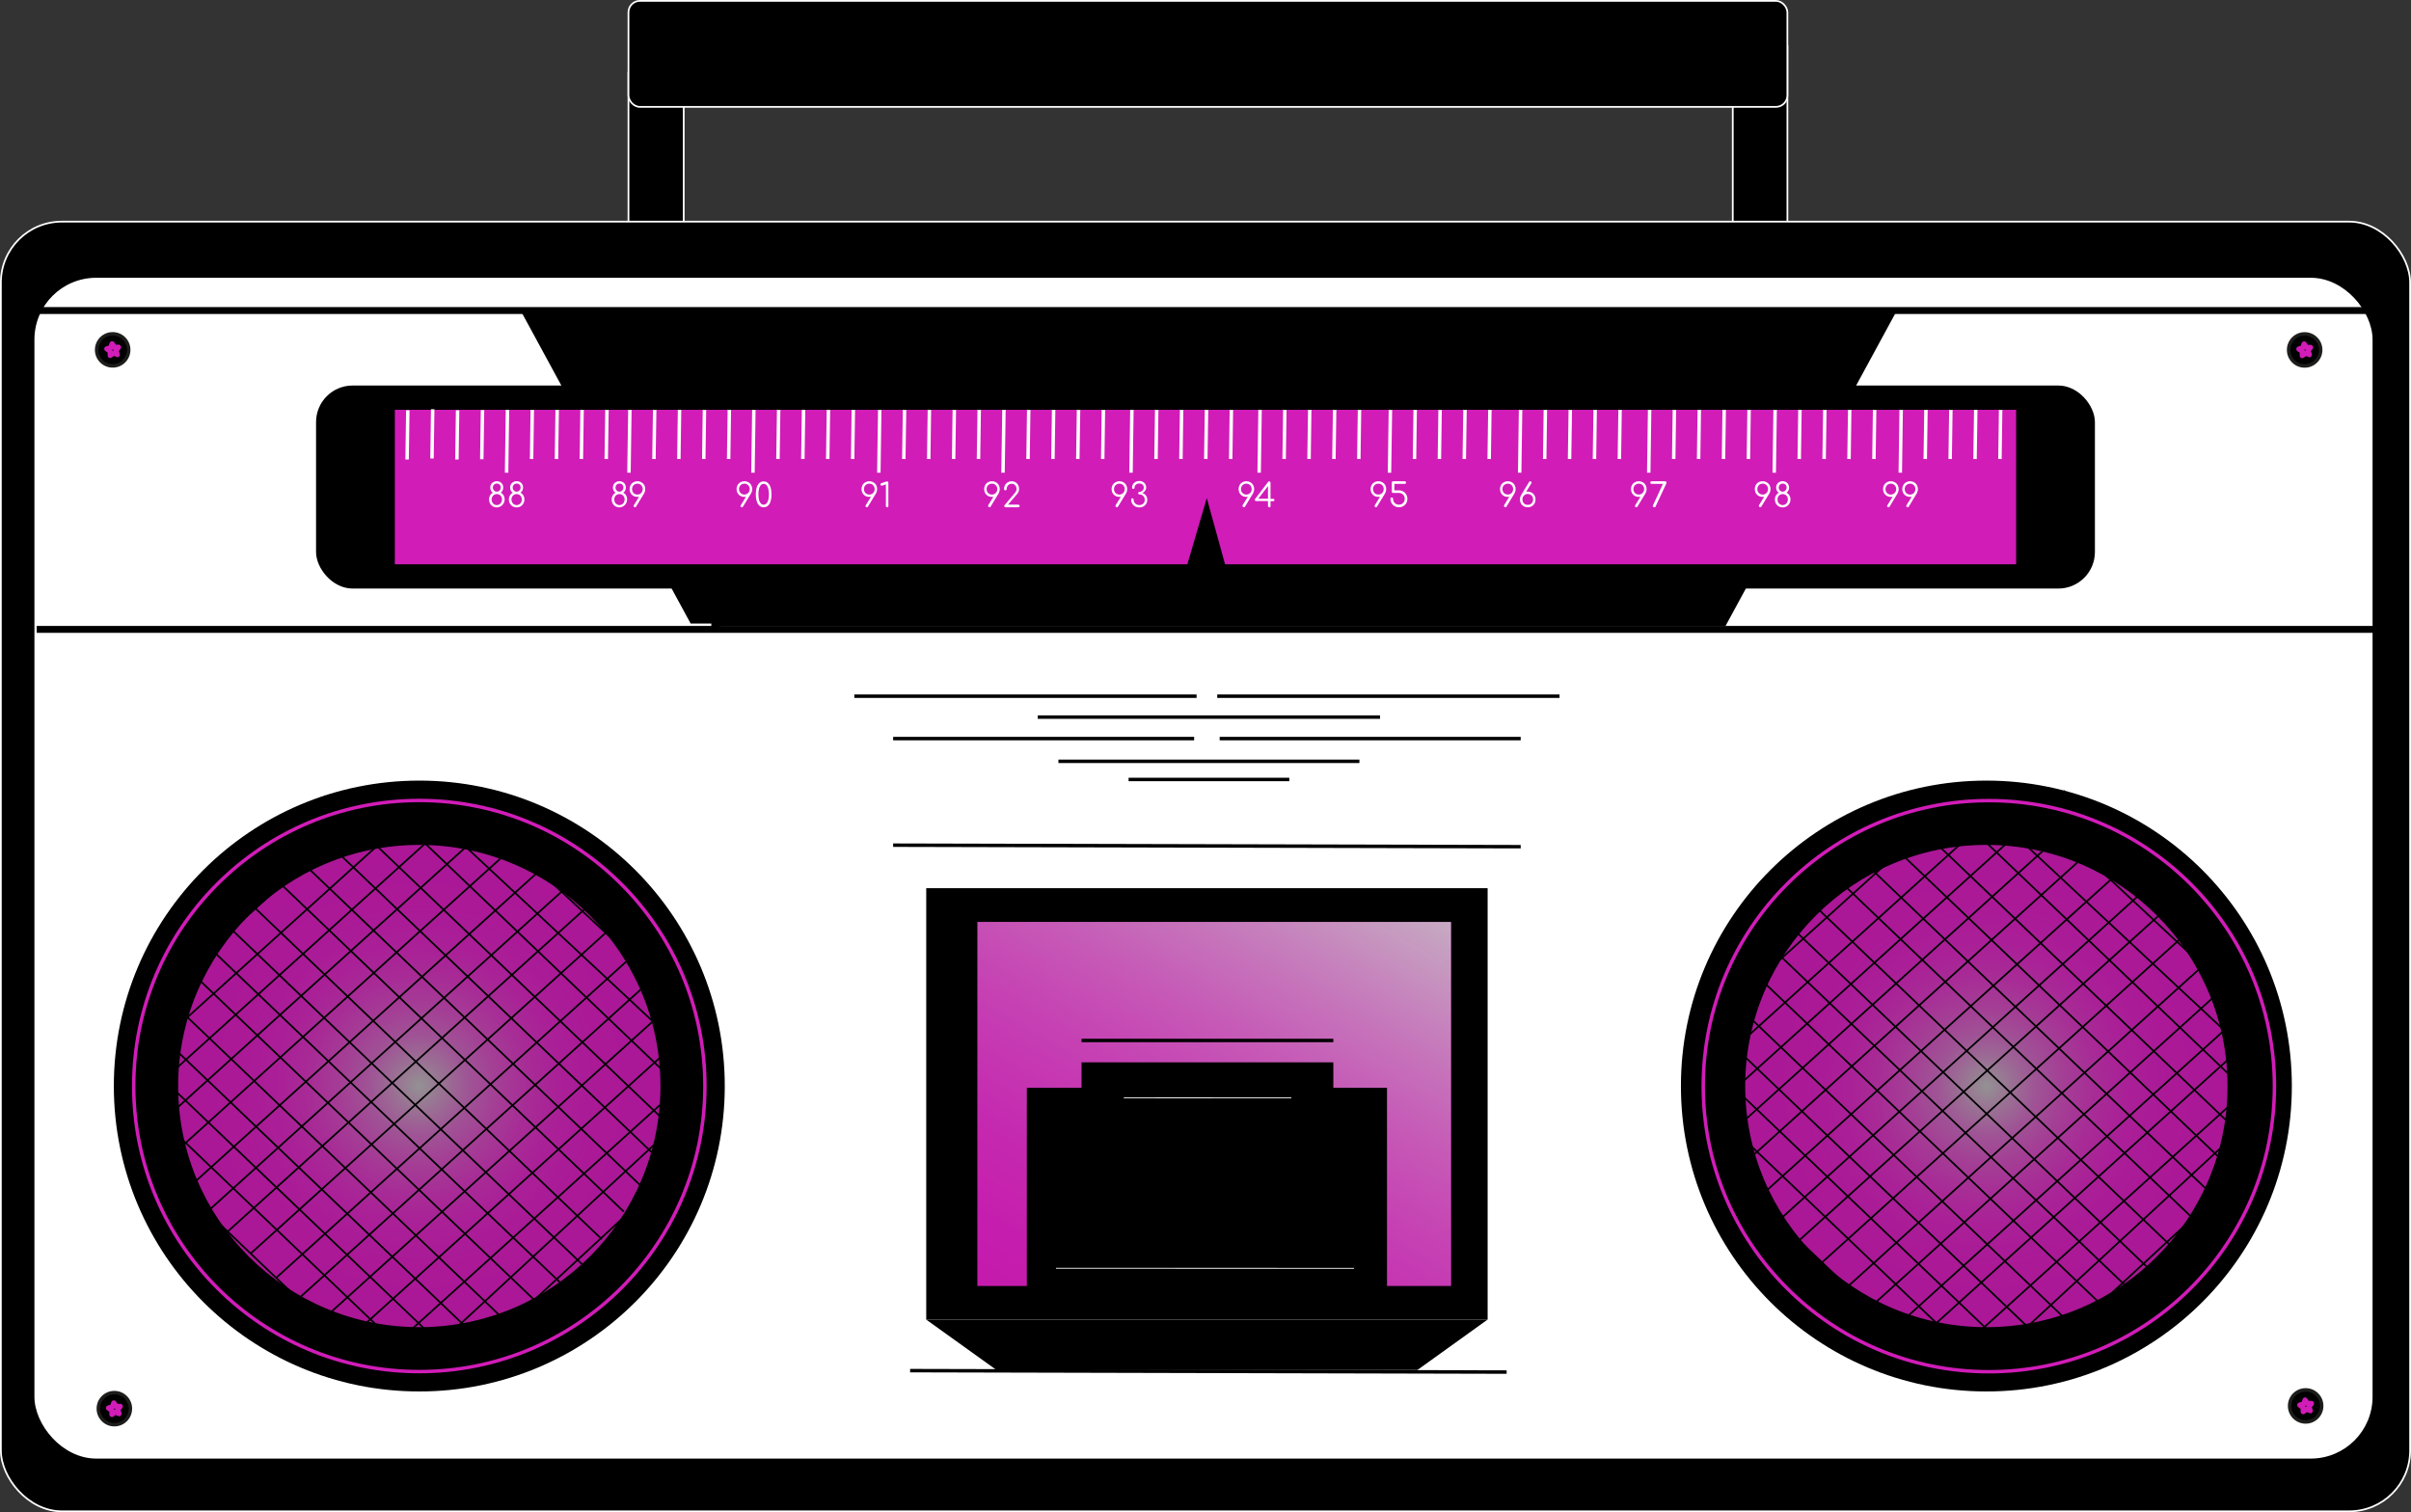 <svg xmlns="http://www.w3.org/2000/svg" xmlns:xlink="http://www.w3.org/1999/xlink" viewBox="0 0 698.91 438.4"><rect x="0" y="0" width="698.91" height="438.4" fill="#333333" stroke="none"/><defs><style>.cls-1,.cls-17,.cls-4,.cls-6{stroke:#fff;}.cls-1,.cls-10,.cls-13,.cls-15,.cls-16,.cls-17,.cls-2,.cls-4,.cls-6,.cls-9{stroke-miterlimit:10;}.cls-1,.cls-15,.cls-4{stroke-width:0.5px;}.cls-2{fill:#1d1d1b;}.cls-13,.cls-2{stroke:#1d1d1b;}.cls-3{fill:#3c3c3b;}.cls-14,.cls-4{fill:#fff;}.cls-11,.cls-5{fill:#d11cb8;}.cls-10,.cls-15,.cls-16,.cls-17,.cls-6,.cls-9{fill:none;}.cls-11,.cls-12,.cls-7,.cls-8{opacity:0.82;}.cls-7{fill:url(#Dégradé_sans_nom_38);}.cls-8{fill:url(#Dégradé_sans_nom_38-2);}.cls-10,.cls-15,.cls-9{stroke:#000;}.cls-10{stroke-width:2px;}.cls-12{fill:url(#Dégradé_sans_nom_11);}.cls-16{stroke:#d11cb8;}.cls-17{stroke-width:0.25px;}</style><radialGradient id="Dégradé_sans_nom_38" cx="121.55" cy="314.86" r="69.91" gradientUnits="userSpaceOnUse"><stop offset="0" stop-color="#b3b3b3"/><stop offset="0.01" stop-color="#b4adb3"/><stop offset="0.11" stop-color="#bc87b4"/><stop offset="0.21" stop-color="#c265b6"/><stop offset="0.33" stop-color="#c84bb6"/><stop offset="0.45" stop-color="#cc36b7"/><stop offset="0.58" stop-color="#cf27b8"/><stop offset="0.74" stop-color="#d01fb8"/><stop offset="1" stop-color="#d11cb8"/></radialGradient><radialGradient id="Dégradé_sans_nom_38-2" cx="575.82" cy="314.86" r="69.91" xlink:href="#Dégradé_sans_nom_38"/><linearGradient id="Dégradé_sans_nom_11" x1="311.99" y1="389.32" x2="391.99" y2="250.76" gradientUnits="userSpaceOnUse"><stop offset="0" stop-color="#d11cb8" stop-opacity="0.82"/><stop offset="0.12" stop-color="#d122b9" stop-opacity="0.83"/><stop offset="0.27" stop-color="#d032bb" stop-opacity="0.84"/><stop offset="0.45" stop-color="#d04dbe" stop-opacity="0.87"/><stop offset="0.64" stop-color="#cf72c2" stop-opacity="0.91"/><stop offset="0.84" stop-color="#cda2c7" stop-opacity="0.96"/><stop offset="1" stop-color="#ccc"/></linearGradient></defs><title>Radio</title><g id="traits"><polygon class="cls-1" points="197.33 21.06 197.33 19.61 182.96 19.61 182.96 21.06 182.18 21.06 182.18 71.03 198.2 71.03 198.2 21.06 197.33 21.06"/><rect class="cls-1" x="502.3" y="13.34" width="15.84" height="57.41"/><rect class="cls-1" x="182.18" y="0.25" width="335.95" height="30.74" rx="3.32"/><circle class="cls-2" cx="142.22" cy="422.79" r="8.55"/><path class="cls-3" d="M227.27,517.11c-1.12-.4-2.87-1.5-4.08-1.33s-2.58,1.69-3.55,2.38l1.69,1c0-1.21.57-3.33,0-4.43s-2.53-2-3.51-2.69l-.27,2.06c1.16-.34,3.32-.49,4.2-1.36s1.13-3,1.51-4.16l-2.05.27c.68,1,1.48,3,2.56,3.6s3.22.17,4.43.18l-.8-1.92c-.75,1-2.37,2.33-2.66,3.54s.8,3.13,1.17,4.28c.43,1.37,2.6.79,2.17-.6l-1.17-3.68-.29,1.1,2.37-3.05a1.14,1.14,0,0,0-.79-1.92l-3.86,0,1,.56-2.16-3.19a1.14,1.14,0,0,0-2.06.26l-1.22,3.66.79-.78-3.71,1.07a1.14,1.14,0,0,0-.27,2.05l3.11,2.29-.56-1-.13,3.86a1.13,1.13,0,0,0,1.69,1l1.57-1.12c.36-.25,2-1.16,1.14-1s1,.55,1.38.69l1.81.65C228,519.78,228.62,517.6,227.27,517.11Z" transform="translate(-80.22 -91.24)"/><rect class="cls-1" x="0.25" y="64.26" width="698.41" height="373.9" rx="17.66"/><rect class="cls-4" x="10.23" y="80.78" width="677.29" height="341.84" rx="17.66"/><rect x="91.62" y="111.77" width="515.66" height="58.86" rx="10.6"/><path d="M230.92,180.87h0L280.42,272h6v1.38a14.14,14.14,0,0,1,4-.6H580.39l49.92-91.91Z" transform="translate(-80.22 -91.24)"/><rect class="cls-5" x="114.46" y="118.81" width="469.99" height="44.79"/><line class="cls-6" x1="118.01" y1="133.22" x2="118.22" y2="118.95"/><line class="cls-6" x1="125.23" y1="132.93" x2="125.43" y2="118.65"/><line class="cls-6" x1="132.45" y1="133.22" x2="132.65" y2="118.95"/><line class="cls-6" x1="139.66" y1="133.15" x2="139.87" y2="118.87"/><line class="cls-6" x1="154.1" y1="133.08" x2="154.3" y2="118.81"/><line class="cls-6" x1="161.31" y1="133.08" x2="161.52" y2="118.81"/><line class="cls-6" x1="175.74" y1="133.08" x2="175.95" y2="118.81"/><line class="cls-6" x1="168.53" y1="133.08" x2="168.73" y2="118.81"/><line class="cls-6" x1="146.85" y1="137.05" x2="147.11" y2="118.81"/><circle cx="121.55" cy="314.86" r="88.55"/><circle class="cls-7" cx="121.55" cy="314.86" r="69.91"/><circle cx="575.82" cy="314.86" r="88.55"/><circle class="cls-8" cx="575.82" cy="314.86" r="69.91"/><line class="cls-9" x1="263.83" y1="397.37" x2="436.75" y2="397.79"/><line class="cls-10" x1="10.64" y1="182.47" x2="690.28" y2="182.47"/><line class="cls-10" x1="9.45" y1="90.03" x2="688.83" y2="90.03"/><line class="cls-9" x1="258.91" y1="245.03" x2="440.82" y2="245.47"/><line class="cls-9" x1="258.91" y1="214.13" x2="346.16" y2="214.13"/><line class="cls-9" x1="353.56" y1="214.13" x2="440.82" y2="214.13"/><line class="cls-9" x1="306.82" y1="220.72" x2="394.07" y2="220.72"/><line class="cls-9" x1="327.16" y1="225.98" x2="373.74" y2="225.98"/><line class="cls-9" x1="300.83" y1="207.9" x2="400.06" y2="207.9"/><line class="cls-9" x1="352.86" y1="201.84" x2="452.08" y2="201.84"/><line class="cls-9" x1="247.65" y1="201.84" x2="346.87" y2="201.84"/><rect x="268.5" y="257.5" width="162.74" height="125.07"/><rect class="cls-11" x="283.36" y="267.29" width="137.26" height="105.5"/><rect class="cls-12" x="283.36" y="267.29" width="137.26" height="105.5"/><path d="M373,488.42H491.11l20.34-14.61H348.71l20.91,15A13.6,13.6,0,0,1,373,488.42Z" transform="translate(-80.22 -91.24)"/><circle class="cls-13" cx="668.37" cy="407.6" r="4.65"/><line class="cls-9" x1="313.52" y1="301.65" x2="386.51" y2="301.65"/><line class="cls-6" x1="189.57" y1="133.08" x2="189.78" y2="118.81"/><line class="cls-6" x1="196.79" y1="133.08" x2="196.99" y2="118.81"/><line class="cls-6" x1="211.22" y1="133.08" x2="211.43" y2="118.81"/><line class="cls-6" x1="204.01" y1="133.08" x2="204.21" y2="118.81"/><line class="cls-6" x1="182.33" y1="137.05" x2="182.59" y2="118.81"/><line class="cls-6" x1="225.52" y1="133.08" x2="225.72" y2="118.81"/><line class="cls-6" x1="232.73" y1="133.08" x2="232.94" y2="118.81"/><line class="cls-6" x1="247.17" y1="133.08" x2="247.37" y2="118.81"/><line class="cls-6" x1="239.95" y1="133.08" x2="240.15" y2="118.81"/><line class="cls-6" x1="218.27" y1="137.05" x2="218.53" y2="118.81"/><line class="cls-6" x1="262" y1="133.08" x2="262.21" y2="118.81"/><line class="cls-6" x1="269.22" y1="133.08" x2="269.42" y2="118.81"/><line class="cls-6" x1="283.65" y1="133.08" x2="283.86" y2="118.81"/><line class="cls-6" x1="276.44" y1="133.08" x2="276.64" y2="118.81"/><line class="cls-6" x1="254.76" y1="137.05" x2="255.02" y2="118.81"/><line class="cls-6" x1="298.01" y1="133.08" x2="298.21" y2="118.81"/><line class="cls-6" x1="305.23" y1="133.08" x2="305.43" y2="118.81"/><line class="cls-6" x1="319.66" y1="133.08" x2="319.86" y2="118.81"/><line class="cls-6" x1="312.44" y1="133.08" x2="312.65" y2="118.81"/><line class="cls-6" x1="290.76" y1="137.05" x2="291.03" y2="118.81"/><polygon points="355.46 164.82 349.83 144.4 343.83 164.82 355.46 164.82"/><line class="cls-6" x1="335.11" y1="133.08" x2="335.31" y2="118.81"/><line class="cls-6" x1="342.33" y1="133.08" x2="342.53" y2="118.81"/><line class="cls-6" x1="356.76" y1="133.08" x2="356.96" y2="118.81"/><line class="cls-6" x1="349.54" y1="133.08" x2="349.75" y2="118.81"/><line class="cls-6" x1="327.86" y1="137.05" x2="328.12" y2="118.81"/><line class="cls-6" x1="372.25" y1="133.08" x2="372.45" y2="118.81"/><line class="cls-6" x1="379.47" y1="133.08" x2="379.67" y2="118.81"/><line class="cls-6" x1="393.9" y1="133.08" x2="394.1" y2="118.81"/><line class="cls-6" x1="386.68" y1="133.08" x2="386.89" y2="118.81"/><line class="cls-6" x1="365.01" y1="137.05" x2="365.27" y2="118.81"/><line class="cls-6" x1="410.04" y1="133.08" x2="410.24" y2="118.81"/><line class="cls-6" x1="417.26" y1="133.08" x2="417.46" y2="118.81"/><line class="cls-6" x1="431.69" y1="133.08" x2="431.89" y2="118.81"/><line class="cls-6" x1="424.47" y1="133.08" x2="424.68" y2="118.81"/><line class="cls-6" x1="402.79" y1="137.05" x2="403.06" y2="118.81"/><line class="cls-6" x1="447.78" y1="133.08" x2="447.98" y2="118.81"/><line class="cls-6" x1="454.99" y1="133.08" x2="455.2" y2="118.81"/><line class="cls-6" x1="469.43" y1="133.08" x2="469.63" y2="118.81"/><line class="cls-6" x1="462.21" y1="133.08" x2="462.41" y2="118.81"/><line class="cls-6" x1="440.53" y1="137.05" x2="440.79" y2="118.81"/><line class="cls-6" x1="485.18" y1="133.08" x2="485.38" y2="118.81"/><line class="cls-6" x1="492.4" y1="133.08" x2="492.6" y2="118.81"/><line class="cls-6" x1="506.83" y1="133.08" x2="507.03" y2="118.81"/><line class="cls-6" x1="499.61" y1="133.08" x2="499.82" y2="118.81"/><line class="cls-6" x1="477.94" y1="137.05" x2="478.2" y2="118.81"/><line class="cls-6" x1="521.57" y1="133.08" x2="521.77" y2="118.81"/><line class="cls-6" x1="528.78" y1="133.08" x2="528.99" y2="118.81"/><line class="cls-6" x1="543.22" y1="133.08" x2="543.42" y2="118.81"/><line class="cls-6" x1="536" y1="133.08" x2="536.2" y2="118.81"/><line class="cls-6" x1="514.32" y1="137.05" x2="514.58" y2="118.81"/><line class="cls-6" x1="558.1" y1="133.08" x2="558.3" y2="118.81"/><line class="cls-6" x1="565.32" y1="133.08" x2="565.52" y2="118.81"/><line class="cls-6" x1="579.75" y1="133.08" x2="579.95" y2="118.81"/><line class="cls-6" x1="572.53" y1="133.08" x2="572.74" y2="118.81"/><line class="cls-6" x1="550.86" y1="137.05" x2="551.12" y2="118.81"/><circle class="cls-13" cx="33.15" cy="408.39" r="4.65"/><circle class="cls-13" cx="32.66" cy="101.43" r="4.65"/><circle class="cls-13" cx="668.08" cy="101.45" r="4.65"/><path class="cls-5" d="M749.86,193.32a3.52,3.52,0,0,0-1.43-.42c-.45.06-.89.53-1.25.78l1.13.65c0-.45.18-1.16-.06-1.57s-.87-.71-1.24-1l-.18,1.37a3.65,3.65,0,0,0,1.49-.53,4.05,4.05,0,0,0,.57-1.46l-1.37.18c.25.37.53,1,.94,1.26a3.74,3.74,0,0,0,1.57.11l-.53-1.28a4.77,4.77,0,0,0-.93,1.27c-.12.46.23,1.11.36,1.54.29.92,1.74.53,1.45-.4L750,192.7l-.19.73.73-.94a.76.76,0,0,0-.53-1.28h-1.19l.64.37-.67-1a.76.76,0,0,0-1.37.18l-.38,1.13.53-.52-1.15.33a.76.76,0,0,0-.18,1.37l1,.71-.37-.64,0,1.19a.75.75,0,0,0,1.13.65l1-.7-.58.08,1.13.41C750.37,195.1,750.76,193.65,749.86,193.32Z" transform="translate(-80.22 -91.24)"/><path class="cls-5" d="M750.11,499.51a3.48,3.48,0,0,0-1.42-.42c-.45.06-.89.53-1.25.78l1.12.65a3.2,3.2,0,0,0-.06-1.57c-.23-.41-.86-.71-1.23-1l-.18,1.37c.44-.13,1.15-.19,1.48-.53a3.88,3.88,0,0,0,.57-1.46l-1.37.18c.26.37.54,1,.94,1.26a3.8,3.8,0,0,0,1.58.11l-.53-1.28a4.57,4.57,0,0,0-.93,1.27c-.13.46.22,1.11.36,1.54.29.92,1.74.53,1.45-.4l-.36-1.14-.2.73.74-.94a.76.76,0,0,0-.53-1.28h-1.2l.65.37-.67-1a.76.76,0,0,0-1.37.18l-.38,1.13.52-.52-1.15.33a.76.76,0,0,0-.18,1.37l1,.71-.38-.64,0,1.19a.76.76,0,0,0,1.13.65l1-.7-.58.08,1.12.41C750.62,501.29,751,499.84,750.11,499.51Z" transform="translate(-80.22 -91.24)"/><path class="cls-5" d="M114.9,500.36a3.48,3.48,0,0,0-1.42-.42c-.45.06-.9.53-1.25.78l1.12.65a3.2,3.2,0,0,0-.06-1.57c-.23-.41-.86-.71-1.23-1l-.18,1.37a3.75,3.75,0,0,0,1.48-.53,3.88,3.88,0,0,0,.57-1.46l-1.37.17c.26.38.54,1,.94,1.27a3.8,3.8,0,0,0,1.58.11l-.53-1.28a4.57,4.57,0,0,0-.93,1.27c-.13.46.22,1.11.36,1.54.29.92,1.74.53,1.45-.4l-.36-1.14-.2.73.74-.94a.76.76,0,0,0-.53-1.28h-1.2l.65.37-.67-1a.76.76,0,0,0-1.37.18l-.38,1.13.52-.52-1.15.33a.76.76,0,0,0-.18,1.37l1,.71-.38-.65,0,1.2A.76.76,0,0,0,113,502l1-.7-.58.08,1.12.41C115.41,502.14,115.81,500.69,114.9,500.36Z" transform="translate(-80.22 -91.24)"/><path class="cls-5" d="M114.4,193.34a3.48,3.48,0,0,0-1.42-.42c-.45.06-.89.53-1.25.79l1.13.64c0-.45.17-1.16-.07-1.57s-.86-.71-1.23-1l-.18,1.37a3.54,3.54,0,0,0,1.48-.52,4.19,4.19,0,0,0,.58-1.47l-1.38.18c.26.37.54,1,.94,1.26a3.5,3.5,0,0,0,1.58.11l-.53-1.28a4.82,4.82,0,0,0-.93,1.28c-.13.46.23,1.1.36,1.54.29.91,1.74.52,1.45-.4l-.36-1.14-.2.73.74-1a.76.76,0,0,0-.53-1.28h-1.2l.65.37-.67-1a.76.76,0,0,0-1.37.18l-.38,1.14.52-.53-1.15.33a.76.76,0,0,0-.18,1.37l1,.72-.37-.65,0,1.19a.75.75,0,0,0,1.12.65l1-.69-.58.07,1.13.41C114.92,195.12,115.31,193.67,114.4,193.34Z" transform="translate(-80.22 -91.24)"/><path class="cls-14" d="M224.25,238.34a2.25,2.25,0,0,1-1.16-.3,2.17,2.17,0,0,1-.8-.82A2.33,2.33,0,0,1,222,236a2.15,2.15,0,0,1,.3-1.13,2,2,0,0,1,.8-.79,2.25,2.25,0,0,1,1.16-.29,2.21,2.21,0,0,1,1.15.29,2,2,0,0,1,.8.79,2.24,2.24,0,0,1,.29,1.13,2.55,2.55,0,0,1-.3,1.18,2.33,2.33,0,0,1-.8.82A2.21,2.21,0,0,1,224.25,238.34Zm0-3.92a1.93,1.93,0,0,1-1-.24,1.72,1.72,0,0,1-.66-.65,1.94,1.94,0,0,1,0-1.87,1.72,1.72,0,0,1,.66-.65,1.93,1.93,0,0,1,1-.24,1.78,1.78,0,0,1,.95.22,1.76,1.76,0,0,1,.89,1.6,1.85,1.85,0,0,1-.24.94,1.79,1.79,0,0,1-.66.65A1.88,1.88,0,0,1,224.25,234.42Zm0,3.25a1.35,1.35,0,0,0,.76-.22,1.56,1.56,0,0,0,.53-.58,1.73,1.73,0,0,0,.2-.83,1.71,1.71,0,0,0-.19-.79,1.5,1.5,0,0,0-.53-.56,1.55,1.55,0,0,0-.77-.2,1.5,1.5,0,0,0-.77.2,1.45,1.45,0,0,0-.54.56,1.6,1.6,0,0,0-.2.79,1.73,1.73,0,0,0,.2.83,1.48,1.48,0,0,0,.53.58A1.39,1.39,0,0,0,224.25,237.67Zm0-3.89a1,1,0,0,0,.57-.16,1.21,1.21,0,0,0,.41-.43,1.28,1.28,0,0,0,.15-.61,1.06,1.06,0,0,0-.55-1,1.24,1.24,0,0,0-.58-.14,1.14,1.14,0,0,0-.82.32,1.17,1.17,0,0,0-.33.81,1.13,1.13,0,0,0,.32.85A1.09,1.09,0,0,0,224.25,233.78Z" transform="translate(-80.22 -91.24)"/><path class="cls-14" d="M230,238.34a2.23,2.23,0,0,1-1.16-.3,2.17,2.17,0,0,1-.8-.82,2.33,2.33,0,0,1-.3-1.18,2.15,2.15,0,0,1,.3-1.13,2,2,0,0,1,.8-.79,2.45,2.45,0,0,1,2.31,0,2,2,0,0,1,.8.79,2.24,2.24,0,0,1,.29,1.13,2.55,2.55,0,0,1-.3,1.18,2.33,2.33,0,0,1-.8.82A2.21,2.21,0,0,1,230,238.34Zm0-3.92a1.9,1.9,0,0,1-1-.24,1.72,1.72,0,0,1-.66-.65,1.94,1.94,0,0,1,0-1.87A1.72,1.72,0,0,1,229,231a1.9,1.9,0,0,1,1-.24,1.78,1.78,0,0,1,.95.22,1.76,1.76,0,0,1,.89,1.6,1.85,1.85,0,0,1-.24.94,1.74,1.74,0,0,1-.67.65A1.81,1.81,0,0,1,230,234.42Zm0,3.25a1.35,1.35,0,0,0,.76-.22,1.56,1.56,0,0,0,.53-.58,1.73,1.73,0,0,0,.2-.83,1.6,1.6,0,0,0-.2-.79,1.4,1.4,0,0,0-.52-.56,1.6,1.6,0,0,0-1.55,0,1.5,1.5,0,0,0-.53.56,1.6,1.6,0,0,0-.2.79,1.73,1.73,0,0,0,.2.83,1.41,1.41,0,0,0,.53.58A1.39,1.39,0,0,0,230,237.67Zm0-3.89a1,1,0,0,0,.57-.16,1.21,1.21,0,0,0,.41-.43,1.28,1.28,0,0,0,.15-.61,1.06,1.06,0,0,0-.55-1,1.24,1.24,0,0,0-.58-.14,1.14,1.14,0,0,0-.82.32,1.17,1.17,0,0,0-.33.81,1.13,1.13,0,0,0,.32.85A1.09,1.09,0,0,0,230,233.78Z" transform="translate(-80.22 -91.24)"/><path class="cls-14" d="M259.8,238.34a2.23,2.23,0,0,1-1.16-.3,2.17,2.17,0,0,1-.8-.82,2.33,2.33,0,0,1-.3-1.18,2.15,2.15,0,0,1,.3-1.13,2,2,0,0,1,.8-.79,2.45,2.45,0,0,1,2.31,0,2,2,0,0,1,.8.79A2.24,2.24,0,0,1,262,236a2.55,2.55,0,0,1-.3,1.18,2.33,2.33,0,0,1-.8.82A2.21,2.21,0,0,1,259.8,238.34Zm0-3.92a1.9,1.9,0,0,1-1-.24,1.72,1.72,0,0,1-.66-.65,1.94,1.94,0,0,1,0-1.87,1.72,1.72,0,0,1,.66-.65,1.9,1.9,0,0,1,1-.24,1.78,1.78,0,0,1,.95.22,1.76,1.76,0,0,1,.89,1.6,1.85,1.85,0,0,1-.24.94,1.74,1.74,0,0,1-.67.65A1.81,1.81,0,0,1,259.8,234.42Zm0,3.25a1.35,1.35,0,0,0,.76-.22,1.56,1.56,0,0,0,.53-.58,1.73,1.73,0,0,0,.2-.83,1.6,1.6,0,0,0-.2-.79,1.4,1.4,0,0,0-.52-.56,1.6,1.6,0,0,0-1.55,0,1.5,1.5,0,0,0-.53.56,1.6,1.6,0,0,0-.2.79,1.73,1.73,0,0,0,.2.83,1.41,1.41,0,0,0,.53.58A1.39,1.39,0,0,0,259.8,237.67Zm0-3.89a1,1,0,0,0,.57-.16,1.21,1.21,0,0,0,.41-.43,1.28,1.28,0,0,0,.15-.61,1.06,1.06,0,0,0-.55-1,1.24,1.24,0,0,0-.58-.14,1.14,1.14,0,0,0-.82.32,1.17,1.17,0,0,0-.33.81,1.13,1.13,0,0,0,.32.85A1.09,1.09,0,0,0,259.8,233.78Z" transform="translate(-80.22 -91.24)"/><path class="cls-14" d="M265,230.77a2.25,2.25,0,0,1,1.16.3,2.14,2.14,0,0,1,.81.8,2.49,2.49,0,0,1,0,2.33,2.25,2.25,0,0,1-.81.81,2.46,2.46,0,0,1-2.32,0,2.14,2.14,0,0,1-.8-.81,2.41,2.41,0,0,1,0-2.33,2.05,2.05,0,0,1,.8-.8A2.25,2.25,0,0,1,265,230.77Zm0,.7a1.64,1.64,0,0,0-.8.2,1.48,1.48,0,0,0-.55.56,1.74,1.74,0,0,0,0,1.62,1.52,1.52,0,0,0,1.35.77,1.49,1.49,0,0,0,1.33-.77,1.67,1.67,0,0,0,0-1.62,1.45,1.45,0,0,0-.54-.56A1.63,1.63,0,0,0,265,231.47Zm2,2.71-2.38,3.91a.37.37,0,0,1-.34.21.4.4,0,0,1-.25-.09.38.38,0,0,1-.13-.22.4.4,0,0,1,.06-.26l1.59-2.59Z" transform="translate(-80.22 -91.24)"/><path class="cls-14" d="M296,230.77a2.26,2.26,0,0,1,1.17.3,2.05,2.05,0,0,1,.8.8,2.41,2.41,0,0,1,0,2.33,2.14,2.14,0,0,1-.8.81,2.36,2.36,0,0,1-1.17.29,2.31,2.31,0,0,1-1.15-.29,2.14,2.14,0,0,1-.8-.81,2.41,2.41,0,0,1,0-2.33,2.05,2.05,0,0,1,.8-.8A2.22,2.22,0,0,1,296,230.77Zm0,.7a1.6,1.6,0,0,0-.79.2,1.48,1.48,0,0,0-.55.56,1.67,1.67,0,0,0,0,1.62,1.55,1.55,0,0,0,.55.56,1.51,1.51,0,0,0,.79.21,1.48,1.48,0,0,0,.79-.21,1.55,1.55,0,0,0,.55-.56,1.67,1.67,0,0,0,0-1.62,1.48,1.48,0,0,0-.55-.56A1.57,1.57,0,0,0,296,231.47Zm2,2.71-2.38,3.91a.38.38,0,0,1-.72-.1.35.35,0,0,1,.06-.26l1.59-2.59Z" transform="translate(-80.22 -91.24)"/><path class="cls-14" d="M301.59,238.3a1.81,1.81,0,0,1-1.23-.45,2.82,2.82,0,0,1-.77-1.29,6.72,6.72,0,0,1-.26-2,6.63,6.63,0,0,1,.26-2,2.8,2.8,0,0,1,.77-1.3,1.81,1.81,0,0,1,1.23-.45,1.76,1.76,0,0,1,1.23.45,2.9,2.9,0,0,1,.78,1.31,6.93,6.93,0,0,1,.26,2,7,7,0,0,1-.26,2,2.92,2.92,0,0,1-.78,1.3A1.76,1.76,0,0,1,301.59,238.3Zm0-.75a1.07,1.07,0,0,0,.85-.39,2.43,2.43,0,0,0,.51-1.07,7.34,7.34,0,0,0,.16-1.56,6.63,6.63,0,0,0-.17-1.55,2.49,2.49,0,0,0-.51-1.07,1.1,1.1,0,0,0-1.68,0,2.54,2.54,0,0,0-.51,1.07,7.64,7.64,0,0,0,0,3.11,2.54,2.54,0,0,0,.51,1.07A1.05,1.05,0,0,0,301.59,237.55Z" transform="translate(-80.22 -91.24)"/><path class="cls-14" d="M332.22,230.77a2.23,2.23,0,0,1,1.16.3,2.14,2.14,0,0,1,.81.8,2.49,2.49,0,0,1,0,2.33,2.25,2.25,0,0,1-.81.81,2.32,2.32,0,0,1-1.16.29,2.35,2.35,0,0,1-1.16-.29,2.14,2.14,0,0,1-.8-.81,2.49,2.49,0,0,1,0-2.33,2.05,2.05,0,0,1,.8-.8A2.25,2.25,0,0,1,332.22,230.77Zm0,.7a1.64,1.64,0,0,0-.8.2,1.55,1.55,0,0,0-.55.56,1.74,1.74,0,0,0,0,1.62,1.64,1.64,0,0,0,.55.56,1.54,1.54,0,0,0,.8.21,1.51,1.51,0,0,0,.79-.21,1.64,1.64,0,0,0,.55-.56,1.74,1.74,0,0,0,0-1.62,1.55,1.55,0,0,0-.55-.56A1.6,1.6,0,0,0,332.23,231.47Zm2,2.71-2.38,3.91a.37.37,0,0,1-.58.12.34.34,0,0,1-.13-.22.34.34,0,0,1,.05-.26l1.59-2.59Z" transform="translate(-80.22 -91.24)"/><path class="cls-14" d="M337.41,238.3a.39.39,0,0,1-.27-.1.37.37,0,0,1-.11-.27v-6.26l-1,.34a.49.49,0,0,1-.19.05.37.37,0,0,1-.27-.11.36.36,0,0,1-.11-.26.37.37,0,0,1,.06-.21.31.31,0,0,1,.18-.15l1.49-.51.1,0,.09,0a.31.31,0,0,1,.26.12.35.35,0,0,1,.1.26v6.78a.34.34,0,0,1-.37.37Z" transform="translate(-80.22 -91.24)"/><path class="cls-14" d="M367.77,230.77a2.26,2.26,0,0,1,1.17.3,2.12,2.12,0,0,1,.8.8,2.49,2.49,0,0,1,0,2.33,2.22,2.22,0,0,1-.8.81,2.49,2.49,0,0,1-2.33,0,2.22,2.22,0,0,1-.8-.81,2.49,2.49,0,0,1,0-2.33,2.12,2.12,0,0,1,.8-.8A2.25,2.25,0,0,1,367.77,230.77Zm0,.7a1.57,1.57,0,0,0-.79.2,1.5,1.5,0,0,0-.56.56,1.74,1.74,0,0,0,0,1.62,1.58,1.58,0,0,0,.56.56,1.48,1.48,0,0,0,.79.21,1.51,1.51,0,0,0,.79-.21,1.64,1.64,0,0,0,.55-.56,1.74,1.74,0,0,0,0-1.62,1.55,1.55,0,0,0-.55-.56A1.6,1.6,0,0,0,367.78,231.47Zm2,2.71-2.37,3.91a.39.39,0,0,1-.34.21.37.37,0,0,1-.25-.09.34.34,0,0,1-.13-.22.34.34,0,0,1,0-.26l1.59-2.59Z" transform="translate(-80.22 -91.24)"/><path class="cls-14" d="M371.72,238.3a.39.39,0,0,1-.27-.1.37.37,0,0,1-.11-.27.38.38,0,0,1,.11-.26l2.92-3.45a2.24,2.24,0,0,0,.38-.58,1.47,1.47,0,0,0,.15-.6,1.71,1.71,0,0,0-.18-.8,1.47,1.47,0,0,0-.5-.55,1.41,1.41,0,0,0-.74-.19,1.44,1.44,0,0,0-.74.2,1.55,1.55,0,0,0-.52.56,1.66,1.66,0,0,0-.18.78.36.36,0,0,1-.38.36.35.35,0,0,1-.26-.1.34.34,0,0,1-.12-.26,2.35,2.35,0,0,1,.29-1.16,2.27,2.27,0,0,1,.79-.81,2.11,2.11,0,0,1,1.12-.3,2.14,2.14,0,0,1,1.11.29,2,2,0,0,1,.76.8,2.37,2.37,0,0,1,.28,1.18,2,2,0,0,1-.1.6,2.44,2.44,0,0,1-.28.56,4.49,4.49,0,0,1-.37.49l-2.47,2.86h3a.34.34,0,0,1,.27.12.38.38,0,0,1,.11.26.37.37,0,0,1-.11.27.36.36,0,0,1-.27.1Z" transform="translate(-80.22 -91.24)"/><path class="cls-14" d="M404.71,230.77a2.26,2.26,0,0,1,1.17.3,2.05,2.05,0,0,1,.8.8,2.49,2.49,0,0,1,0,2.33,2.14,2.14,0,0,1-.8.81,2.36,2.36,0,0,1-1.17.29,2.31,2.31,0,0,1-1.15-.29,2.25,2.25,0,0,1-.81-.81,2.49,2.49,0,0,1,0-2.33,2.14,2.14,0,0,1,.81-.8A2.22,2.22,0,0,1,404.71,230.77Zm0,.7a1.6,1.6,0,0,0-.79.2,1.5,1.5,0,0,0-.56.56,1.74,1.74,0,0,0,0,1.62,1.58,1.58,0,0,0,.56.56,1.51,1.51,0,0,0,.79.21,1.48,1.48,0,0,0,.79-.21,1.55,1.55,0,0,0,.55-.56,1.74,1.74,0,0,0,0-1.62,1.48,1.48,0,0,0-.55-.56A1.57,1.57,0,0,0,404.72,231.47Zm2,2.71-2.38,3.91a.39.39,0,0,1-.34.21.37.37,0,0,1-.25-.09.38.38,0,0,1-.13-.22.34.34,0,0,1,0-.26l1.59-2.59Z" transform="translate(-80.22 -91.24)"/><path class="cls-14" d="M410.49,238.35a2.55,2.55,0,0,1-1.21-.29,2.33,2.33,0,0,1-.84-.81,2.13,2.13,0,0,1-.31-1.15.4.4,0,0,1,.1-.28.3.3,0,0,1,.26-.11.31.31,0,0,1,.26.11.45.45,0,0,1,.09.28,1.43,1.43,0,0,0,.22.79,1.49,1.49,0,0,0,.58.56,1.64,1.64,0,0,0,.82.21,1.62,1.62,0,0,0,1.18-.42,1.46,1.46,0,0,0,.42-1.08,1.7,1.7,0,0,0-.2-.83,1.5,1.5,0,0,0-.55-.54,1.46,1.46,0,0,0-.78-.2.36.36,0,0,1-.26-.11.37.37,0,0,1-.11-.27.36.36,0,0,1,.11-.26.35.35,0,0,1,.26-.1,1.23,1.23,0,0,0,.62-.17,1.32,1.32,0,0,0,.46-.45,1.2,1.2,0,0,0,.17-.62,1.12,1.12,0,0,0-.35-.85,1.25,1.25,0,0,0-.92-.34,1.53,1.53,0,0,0-.72.16,1.31,1.31,0,0,0-.5.42,1.06,1.06,0,0,0-.18.6.39.39,0,0,1-.1.28.34.34,0,0,1-.25.11.33.33,0,0,1-.26-.11.36.36,0,0,1-.1-.27,1.73,1.73,0,0,1,.27-1,2,2,0,0,1,.75-.68,2.39,2.39,0,0,1,1.09-.24,2.12,2.12,0,0,1,1,.24,2,2,0,0,1,.71.68,1.81,1.81,0,0,1,.26,1,1.35,1.35,0,0,1-.16.64,1.83,1.83,0,0,1-.42.55,1.85,1.85,0,0,1-.56.38,2.17,2.17,0,0,1,.82.45,2,2,0,0,1,.48.69,2.4,2.4,0,0,1,.15.84,2.1,2.1,0,0,1-1.13,1.91A2.48,2.48,0,0,1,410.49,238.35Z" transform="translate(-80.22 -91.24)"/><path class="cls-14" d="M441.52,230.77a2.26,2.26,0,0,1,1.17.3,2.12,2.12,0,0,1,.8.8,2.49,2.49,0,0,1,0,2.33,2.22,2.22,0,0,1-.8.81,2.36,2.36,0,0,1-1.17.29,2.31,2.31,0,0,1-1.15-.29,2.17,2.17,0,0,1-.81-.81,2.49,2.49,0,0,1,0-2.33,2.08,2.08,0,0,1,.81-.8A2.22,2.22,0,0,1,441.52,230.77Zm0,.7a1.6,1.6,0,0,0-.79.2,1.5,1.5,0,0,0-.56.56,1.74,1.74,0,0,0,0,1.62,1.58,1.58,0,0,0,.56.56,1.51,1.51,0,0,0,.79.21,1.48,1.48,0,0,0,.79-.21,1.64,1.64,0,0,0,.55-.56,1.74,1.74,0,0,0,0-1.62,1.55,1.55,0,0,0-.55-.56A1.57,1.57,0,0,0,441.53,231.47Zm2,2.71-2.37,3.91a.39.39,0,0,1-.34.21.37.37,0,0,1-.25-.09.34.34,0,0,1-.13-.22.34.34,0,0,1,0-.26l1.59-2.59Z" transform="translate(-80.22 -91.24)"/><path class="cls-14" d="M448.15,238.3a.36.36,0,0,1-.36-.37V236.5h-3.45a.33.33,0,0,1-.25-.1.35.35,0,0,1-.12-.23.37.37,0,0,1,.07-.25l3.82-5a.32.32,0,0,1,.12-.11.35.35,0,0,1,.18,0,.32.32,0,0,1,.26.12.36.36,0,0,1,.1.27v4.67h.76a.45.45,0,0,1,.26.08.31.31,0,0,1,.11.27.29.29,0,0,1-.11.22.35.35,0,0,1-.26.1h-.76v1.43a.34.34,0,0,1-.37.37Zm-3.4-2.18-.14-.29h3.18V231.7l.19.2Z" transform="translate(-80.22 -91.24)"/><path class="cls-14" d="M479.79,230.77a2.23,2.23,0,0,1,1.16.3,2.14,2.14,0,0,1,.81.8,2.49,2.49,0,0,1,0,2.33,2.25,2.25,0,0,1-.81.81,2.32,2.32,0,0,1-1.16.29,2.35,2.35,0,0,1-1.16-.29,2.22,2.22,0,0,1-.8-.81,2.49,2.49,0,0,1,0-2.33,2.12,2.12,0,0,1,.8-.8A2.25,2.25,0,0,1,479.79,230.77Zm0,.7a1.64,1.64,0,0,0-.8.2,1.55,1.55,0,0,0-.55.56,1.74,1.74,0,0,0,0,1.62,1.64,1.64,0,0,0,.55.56,1.54,1.54,0,0,0,.8.21,1.51,1.51,0,0,0,.79-.21,1.64,1.64,0,0,0,.55-.56,1.74,1.74,0,0,0,0-1.62,1.55,1.55,0,0,0-.55-.56A1.6,1.6,0,0,0,479.8,231.47Zm2,2.71-2.38,3.91a.37.37,0,0,1-.58.12.34.34,0,0,1-.13-.22.34.34,0,0,1,.05-.26l1.59-2.59Z" transform="translate(-80.22 -91.24)"/><path class="cls-14" d="M485.74,238.3a2.38,2.38,0,0,1-2.11-1.19,2.41,2.41,0,0,1-.33-1.25.37.37,0,0,1,.11-.27.36.36,0,0,1,.26-.11.41.41,0,0,1,.28.11.37.37,0,0,1,.11.27,1.71,1.71,0,0,0,.22.87,1.64,1.64,0,0,0,1.46.82,1.71,1.71,0,0,0,.87-.22,1.64,1.64,0,0,0,.6-.6,1.83,1.83,0,0,0,0-1.74,1.57,1.57,0,0,0-.6-.6,1.71,1.71,0,0,0-.87-.23h-1.68a.33.33,0,0,1-.27-.11.33.33,0,0,1-.11-.26v-2.64a.33.33,0,0,1,.11-.26.34.34,0,0,1,.27-.12h3.37a.34.34,0,0,1,.27.12.36.36,0,0,1,.11.26.4.4,0,0,1-.11.27.37.37,0,0,1-.27.11h-3v1.88h1.32a2.36,2.36,0,0,1,1.25.33,2.27,2.27,0,0,1,.87.87,2.53,2.53,0,0,1,0,2.5,2.39,2.39,0,0,1-2.12,1.19Z" transform="translate(-80.22 -91.24)"/><path class="cls-14" d="M517.31,230.77a2.26,2.26,0,0,1,1.17.3,2.12,2.12,0,0,1,.8.8,2.49,2.49,0,0,1,0,2.33,2.22,2.22,0,0,1-.8.81,2.49,2.49,0,0,1-2.33,0,2.22,2.22,0,0,1-.8-.81,2.49,2.49,0,0,1,0-2.33,2.12,2.12,0,0,1,.8-.8A2.25,2.25,0,0,1,517.31,230.77Zm0,.7a1.6,1.6,0,0,0-.79.2,1.5,1.5,0,0,0-.56.56,1.74,1.74,0,0,0,0,1.62,1.58,1.58,0,0,0,.56.56,1.59,1.59,0,0,0,1.58,0,1.64,1.64,0,0,0,.55-.56,1.74,1.74,0,0,0,0-1.62,1.55,1.55,0,0,0-.55-.56A1.6,1.6,0,0,0,517.32,231.47Zm2,2.71-2.37,3.91a.39.39,0,0,1-.34.21.37.37,0,0,1-.25-.09.34.34,0,0,1-.13-.22.34.34,0,0,1,0-.26l1.59-2.59Z" transform="translate(-80.22 -91.24)"/><path class="cls-14" d="M523.09,238.3a2.26,2.26,0,0,1-1.17-.29,2.19,2.19,0,0,1-.8-.8,2.49,2.49,0,0,1,0-2.33,2.22,2.22,0,0,1,.8-.81,2.36,2.36,0,0,1,1.17-.29,2.31,2.31,0,0,1,1.15.29,2.25,2.25,0,0,1,.81.81,2.49,2.49,0,0,1,0,2.33,2.21,2.21,0,0,1-2,1.09Zm-2-3.4,2.38-3.91a.38.38,0,0,1,.34-.2.36.36,0,0,1,.25.08.38.38,0,0,1,.13.22.34.34,0,0,1-.05.26l-1.59,2.59Zm2,2.71a1.6,1.6,0,0,0,.79-.2,1.5,1.5,0,0,0,.56-.56,1.74,1.74,0,0,0,0-1.62,1.58,1.58,0,0,0-.56-.56,1.51,1.51,0,0,0-.79-.21,1.48,1.48,0,0,0-.79.21,1.64,1.64,0,0,0-.55.56,1.74,1.74,0,0,0,0,1.62,1.55,1.55,0,0,0,.55.56A1.57,1.57,0,0,0,523.08,237.61Z" transform="translate(-80.22 -91.24)"/><path class="cls-14" d="M555.28,230.77a2.25,2.25,0,0,1,1.16.3,2.05,2.05,0,0,1,.8.8,2.41,2.41,0,0,1,0,2.33,2.14,2.14,0,0,1-.8.81,2.35,2.35,0,0,1-1.16.29,2.32,2.32,0,0,1-1.16-.29,2.14,2.14,0,0,1-.8-.81,2.41,2.41,0,0,1,0-2.33,2.05,2.05,0,0,1,.8-.8A2.23,2.23,0,0,1,555.28,230.77Zm0,.7a1.5,1.5,0,0,0-.79.2,1.41,1.41,0,0,0-.55.56,1.55,1.55,0,0,0-.21.81,1.54,1.54,0,0,0,1.55,1.58,1.48,1.48,0,0,0,.79-.21,1.6,1.6,0,0,0,.76-1.37,1.55,1.55,0,0,0-.21-.81,1.41,1.41,0,0,0-.55-.56A1.48,1.48,0,0,0,555.28,231.47Zm2,2.71-2.38,3.91a.37.37,0,0,1-.34.2.44.44,0,0,1-.25-.08.38.38,0,0,1-.13-.23.34.34,0,0,1,.06-.25l1.59-2.6Z" transform="translate(-80.22 -91.24)"/><path class="cls-14" d="M559.73,238.3a.35.35,0,0,1-.26-.1.33.33,0,0,1-.11-.27.23.23,0,0,1,0-.11.49.49,0,0,1,.06-.13l2.86-6.17H559a.33.33,0,0,1-.27-.11.33.33,0,0,1-.11-.26.36.36,0,0,1,.11-.27.37.37,0,0,1,.27-.11h3.92a.36.36,0,0,1,.26.11.4.4,0,0,1,.11.27.44.44,0,0,1,0,.1.69.69,0,0,0,0,.1l-3.15,6.74A.35.35,0,0,1,559.73,238.3Z" transform="translate(-80.22 -91.24)"/><path class="cls-14" d="M591.2,230.77a2.23,2.23,0,0,1,1.16.3,2.14,2.14,0,0,1,.81.8,2.49,2.49,0,0,1,0,2.33,2.25,2.25,0,0,1-.81.81,2.32,2.32,0,0,1-1.16.29A2.35,2.35,0,0,1,590,235a2.14,2.14,0,0,1-.8-.81,2.49,2.49,0,0,1,0-2.33,2.05,2.05,0,0,1,.8-.8A2.25,2.25,0,0,1,591.2,230.77Zm0,.7a1.53,1.53,0,0,0-.8.2,1.48,1.48,0,0,0-.55.56,1.65,1.65,0,0,0-.2.81,1.61,1.61,0,0,0,.2.8,1.58,1.58,0,0,0,.55.57,1.54,1.54,0,0,0,.8.21,1.51,1.51,0,0,0,.79-.21,1.58,1.58,0,0,0,.55-.57,1.61,1.61,0,0,0,.2-.8,1.65,1.65,0,0,0-.2-.81,1.48,1.48,0,0,0-.55-.56A1.5,1.5,0,0,0,591.21,231.47Zm2,2.71-2.38,3.91a.36.36,0,0,1-.33.2.41.41,0,0,1-.25-.08.34.34,0,0,1-.13-.23.33.33,0,0,1,0-.25l1.59-2.6Z" transform="translate(-80.22 -91.24)"/><path class="cls-14" d="M597,238.34a2.25,2.25,0,0,1-1.16-.3,2.17,2.17,0,0,1-.8-.82,2.33,2.33,0,0,1-.3-1.18,2.21,2.21,0,0,1,.3-1.14,2.17,2.17,0,0,1,.8-.79,2.34,2.34,0,0,1,1.16-.28,2.3,2.3,0,0,1,1.15.28,2.17,2.17,0,0,1,.8.79,2.2,2.2,0,0,1,.29,1.14,2.55,2.55,0,0,1-.3,1.18,2.25,2.25,0,0,1-.8.82A2.21,2.21,0,0,1,597,238.34Zm0-3.92a1.93,1.93,0,0,1-1-.24,1.79,1.79,0,0,1-.66-.65,1.86,1.86,0,0,1-.24-.95,1.8,1.8,0,0,1,.24-.92A1.65,1.65,0,0,1,596,231a1.83,1.83,0,0,1,1-.25,1.84,1.84,0,0,1,1.6,2.77,1.79,1.79,0,0,1-.66.65A1.88,1.88,0,0,1,597,234.42Zm0,3.25a1.43,1.43,0,0,0,.76-.22,1.56,1.56,0,0,0,.53-.58,1.76,1.76,0,0,0,.2-.83,1.57,1.57,0,0,0-.19-.79,1.5,1.5,0,0,0-.53-.56,1.52,1.52,0,0,0-.77-.2,1.5,1.5,0,0,0-.77.2,1.45,1.45,0,0,0-.54.56,1.57,1.57,0,0,0-.19.79,1.75,1.75,0,0,0,.19.83,1.46,1.46,0,0,0,1.31.8Zm0-3.89a1.11,1.11,0,0,0,.57-.16,1.16,1.16,0,0,0,.41-.44,1.23,1.23,0,0,0,.15-.61,1,1,0,0,0-.14-.58,1.1,1.1,0,0,0-.4-.4,1.28,1.28,0,0,0-.59-.14,1.1,1.1,0,0,0-.82.32,1.22,1.22,0,0,0,0,1.66A1.09,1.09,0,0,0,597,233.78Z" transform="translate(-80.22 -91.24)"/><path class="cls-14" d="M628.35,230.77a2.25,2.25,0,0,1,1.16.3,2.05,2.05,0,0,1,.8.8,2.41,2.41,0,0,1,0,2.33,2.14,2.14,0,0,1-.8.81,2.46,2.46,0,0,1-2.32,0,2.14,2.14,0,0,1-.8-.81,2.41,2.41,0,0,1,0-2.33,2.05,2.05,0,0,1,.8-.8A2.25,2.25,0,0,1,628.35,230.77Zm0,.7a1.64,1.64,0,0,0-.8.2,1.48,1.48,0,0,0-.55.56,1.67,1.67,0,0,0,0,1.62,1.52,1.52,0,0,0,1.35.77,1.52,1.52,0,0,0,1.33-.77,1.67,1.67,0,0,0,0-1.62,1.41,1.41,0,0,0-.55-.56A1.56,1.56,0,0,0,628.36,231.47Zm2,2.71L628,238.09a.38.38,0,0,1-.72-.1.4.4,0,0,1,.06-.26l1.59-2.59Z" transform="translate(-80.22 -91.24)"/><path class="cls-14" d="M633.92,230.77a2.26,2.26,0,0,1,1.17.3,2.12,2.12,0,0,1,.8.8,2.49,2.49,0,0,1,0,2.33,2.22,2.22,0,0,1-.8.81,2.36,2.36,0,0,1-1.17.29,2.31,2.31,0,0,1-1.15-.29,2.25,2.25,0,0,1-.81-.81,2.49,2.49,0,0,1,0-2.33,2.14,2.14,0,0,1,.81-.8A2.22,2.22,0,0,1,633.92,230.77Zm0,.7a1.6,1.6,0,0,0-.79.2,1.5,1.5,0,0,0-.56.56,1.74,1.74,0,0,0,0,1.62,1.58,1.58,0,0,0,.56.56,1.51,1.51,0,0,0,.79.21,1.48,1.48,0,0,0,.79-.21,1.64,1.64,0,0,0,.55-.56,1.74,1.74,0,0,0,0-1.62,1.55,1.55,0,0,0-.55-.56A1.57,1.57,0,0,0,633.93,231.47Zm2,2.71-2.37,3.91a.39.39,0,0,1-.34.21.37.37,0,0,1-.25-.09.34.34,0,0,1-.13-.22.34.34,0,0,1,.05-.26l1.59-2.59Z" transform="translate(-80.22 -91.24)"/><line class="cls-15" x1="59.77" y1="273.82" x2="169.08" y2="378.23"/><line class="cls-15" x1="47" y1="273.82" x2="156.3" y2="378.23"/><line class="cls-15" x1="40.61" y1="281.81" x2="149.91" y2="386.21"/><line class="cls-15" x1="39.01" y1="292.99" x2="148.31" y2="397.39"/><line class="cls-15" x1="84.3" y1="246.86" x2="193.6" y2="351.27"/><line class="cls-15" x1="71.52" y1="246.86" x2="180.82" y2="351.27"/><line class="cls-15" x1="65.13" y1="254.85" x2="174.43" y2="359.25"/><line class="cls-15" x1="63.53" y1="266.03" x2="172.83" y2="370.43"/><line class="cls-15" x1="117.28" y1="228.96" x2="204.4" y2="310.26"/><line class="cls-15" x1="110.96" y1="232.8" x2="205.67" y2="323.28"/><line class="cls-15" x1="94.01" y1="230.71" x2="203.31" y2="335.11"/><line class="cls-15" x1="92.41" y1="241.89" x2="201.72" y2="346.3"/><line class="cls-15" x1="38.01" y1="304.01" x2="136.85" y2="398.43"/><line class="cls-15" x1="36.58" y1="314.86" x2="125.22" y2="399.53"/><line class="cls-15" x1="40.3" y1="332.5" x2="112.24" y2="401.22"/><line class="cls-15" x1="133.67" y1="231.36" x2="200.9" y2="294.09"/><line class="cls-15" x1="166.25" y1="255.39" x2="54.09" y2="356.72"/><line class="cls-15" x1="167.19" y1="242.65" x2="55.03" y2="343.97"/><line class="cls-15" x1="159.7" y1="235.69" x2="47.53" y2="337.02"/><line class="cls-15" x1="148.66" y1="233.27" x2="36.5" y2="334.6"/><line class="cls-15" x1="191.33" y1="281.83" x2="79.17" y2="383.16"/><line class="cls-15" x1="192.27" y1="269.09" x2="80.11" y2="370.42"/><line class="cls-15" x1="184.78" y1="262.13" x2="72.62" y2="363.46"/><line class="cls-15" x1="173.75" y1="259.71" x2="61.58" y2="361.04"/><line class="cls-15" x1="206.76" y1="316.04" x2="119.28" y2="396.95"/><line class="cls-15" x1="203.39" y1="309.45" x2="102.06" y2="400.99"/><line class="cls-15" x1="206.73" y1="292.71" x2="94.56" y2="394.03"/><line class="cls-15" x1="195.69" y1="290.29" x2="83.53" y2="391.62"/><line class="cls-15" x1="138.32" y1="230.93" x2="34.81" y2="324.45"/><line class="cls-15" x1="127.03" y1="229.24" x2="37.22" y2="310.38"/><line class="cls-15" x1="109.16" y1="231.65" x2="35.34" y2="298.34"/><line class="cls-15" x1="203.16" y1="332.22" x2="135.65" y2="394.65"/><circle class="cls-16" cx="121.55" cy="314.86" r="82.79"/><line class="cls-15" x1="515.3" y1="276.4" x2="624.6" y2="380.81"/><line class="cls-15" x1="502.52" y1="276.4" x2="611.82" y2="380.81"/><line class="cls-15" x1="496.13" y1="284.39" x2="605.43" y2="388.8"/><line class="cls-15" x1="493.26" y1="294.4" x2="599.43" y2="395.81"/><line class="cls-15" x1="539.82" y1="249.44" x2="649.12" y2="353.85"/><line class="cls-15" x1="527.04" y1="249.44" x2="636.34" y2="353.85"/><line class="cls-15" x1="520.65" y1="257.43" x2="629.96" y2="361.84"/><line class="cls-15" x1="519.06" y1="268.61" x2="628.36" y2="373.02"/><line class="cls-15" x1="572.8" y1="231.54" x2="659.92" y2="312.84"/><line class="cls-15" x1="566.48" y1="235.39" x2="661.98" y2="326.61"/><line class="cls-15" x1="549.53" y1="233.29" x2="658.84" y2="337.7"/><line class="cls-15" x1="547.94" y1="244.47" x2="657.24" y2="348.88"/><line class="cls-15" x1="491.36" y1="304.53" x2="591.1" y2="399.8"/><line class="cls-15" x1="492.1" y1="317.44" x2="580.23" y2="401.63"/><line class="cls-15" x1="495.82" y1="335.08" x2="563.74" y2="399.96"/><line class="cls-15" x1="589.2" y1="233.94" x2="656.43" y2="296.68"/><line class="cls-15" x1="621.78" y1="257.98" x2="509.61" y2="359.3"/><line class="cls-15" x1="622.72" y1="245.23" x2="510.55" y2="346.56"/><line class="cls-15" x1="615.22" y1="238.27" x2="503.06" y2="339.6"/><line class="cls-15" x1="604.19" y1="235.86" x2="492.02" y2="337.18"/><line class="cls-15" x1="646.86" y1="284.42" x2="534.69" y2="385.74"/><line class="cls-15" x1="647.8" y1="271.67" x2="535.63" y2="373"/><line class="cls-15" x1="640.3" y1="264.71" x2="528.14" y2="366.04"/><line class="cls-15" x1="629.27" y1="262.3" x2="517.1" y2="363.62"/><line class="cls-15" x1="659.09" y1="318.63" x2="571.6" y2="399.53"/><line class="cls-15" x1="655.72" y1="312.04" x2="561.33" y2="397.3"/><line class="cls-15" x1="659.06" y1="295.29" x2="546.89" y2="396.62"/><line class="cls-15" x1="651.22" y1="292.88" x2="539.05" y2="394.2"/><line class="cls-15" x1="598.58" y1="229.24" x2="496.4" y2="321.55"/><line class="cls-15" x1="582.55" y1="231.83" x2="493.27" y2="312.48"/><line class="cls-15" x1="564.68" y1="234.24" x2="490.86" y2="300.93"/><line class="cls-15" x1="655.49" y1="334.8" x2="587.98" y2="397.23"/><circle class="cls-16" cx="576.53" cy="314.9" r="82.79"/><rect x="297.66" y="315.38" width="104.41" height="62.85"/><rect x="313.52" y="307.99" width="72.99" height="13.73"/><line class="cls-17" x1="374.34" y1="318.28" x2="325.77" y2="318.3"/><line class="cls-17" x1="392.52" y1="367.71" x2="306.11" y2="367.69"/></g></svg>
